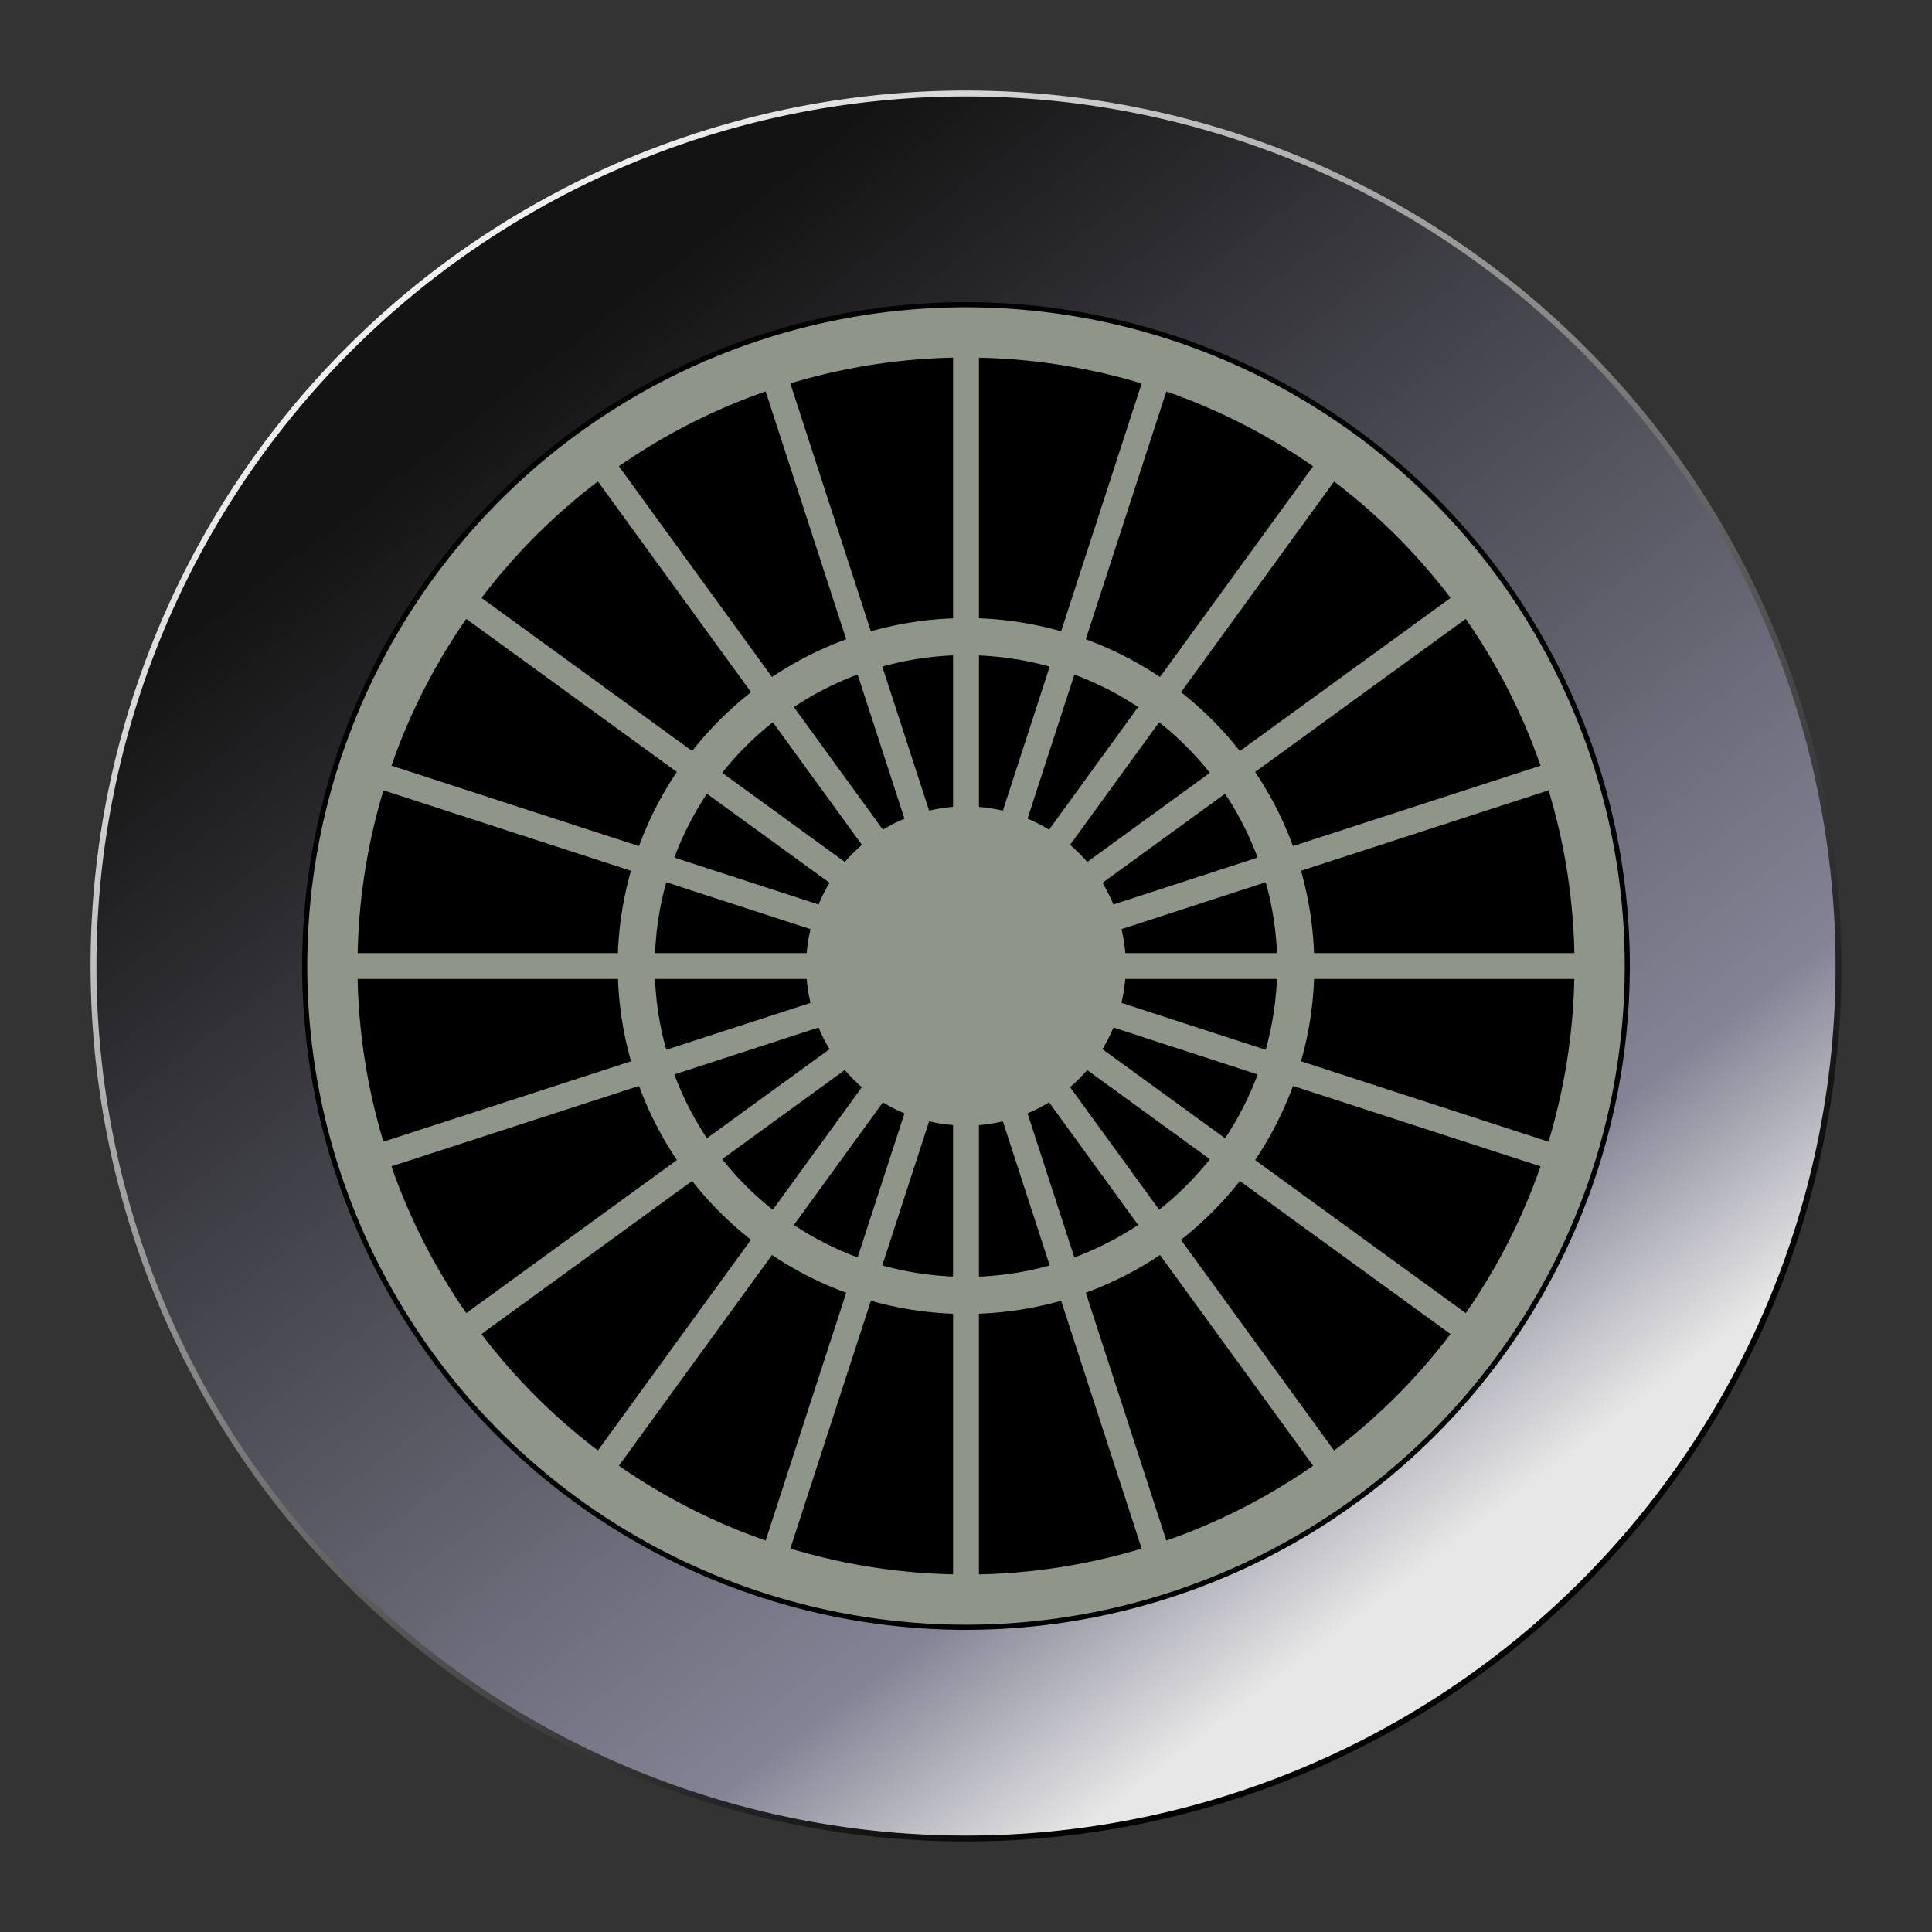 <?xml version="1.0" encoding="UTF-8" standalone="no"?>
<svg
   xmlns:dc="http://purl.org/dc/elements/1.1/"
   xmlns:cc="http://creativecommons.org/ns#"
   xmlns:rdf="http://www.w3.org/1999/02/22-rdf-syntax-ns#"
   xmlns:svg="http://www.w3.org/2000/svg"
   xmlns="http://www.w3.org/2000/svg"
   xmlns:xlink="http://www.w3.org/1999/xlink"
   xmlns:sodipodi="http://sodipodi.sourceforge.net/DTD/sodipodi-0.dtd"
   xmlns:inkscape="http://www.inkscape.org/namespaces/inkscape"
   version="1.1"
   id="svg2"
   width="64"
   height="64"
   viewBox="0 0 64 64"
   sodipodi:docname="tiles_20.svg"
   inkscape:export-filename="/tmp/off/parts_mem_10.png"
   inkscape:export-xdpi="96"
   inkscape:export-ydpi="96"
   inkscape:version="1.0.2 (e86c870879, 2021-01-15)">
  <rect x="0" y="0" width="64" height="64" fill="#333333" stroke="none"/>
  <defs
     id="defs6">
    <linearGradient
       inkscape:collect="always"
       id="linearGradient925">
      <stop
         style="stop-color:#fefefe;stop-opacity:1"
         offset="0"
         id="stop921" />
      <stop
         style="stop-color:#000000;stop-opacity:1"
         offset="1"
         id="stop923" />
    </linearGradient>
    <linearGradient
       inkscape:collect="always"
       id="linearGradient846">
      <stop
         style="stop-color:#e7e7e7;stop-opacity:1"
         offset="0"
         id="stop882" />
      <stop
         style="stop-color:#838395;stop-opacity:1"
         offset="0.167"
         id="stop901" />
      <stop
         style="stop-color:#131313;stop-opacity:1"
         offset="1"
         id="stop884" />
    </linearGradient>
    <linearGradient
       inkscape:collect="always"
       xlink:href="#linearGradient846"
       id="linearGradient899"
       x1="-34.494"
       y1="47.898"
       x2="-64.724"
       y2="8.571"
       gradientUnits="userSpaceOnUse"
       gradientTransform="translate(20)" />
    <linearGradient
       inkscape:collect="always"
       xlink:href="#linearGradient925"
       id="linearGradient927"
       x1="11.714"
       y1="2.114"
       x2="46.537"
       y2="47.381"
       gradientUnits="userSpaceOnUse"
       gradientTransform="translate(-60)" />
  </defs>
  <sodipodi:namedview
     pagecolor="#ffffff"
     bordercolor="#666666"
     borderopacity="1"
     objecttolerance="10"
     gridtolerance="10"
     guidetolerance="10"
     inkscape:pageopacity="0"
     inkscape:pageshadow="2"
     inkscape:window-width="2496"
     inkscape:window-height="1440"
     id="namedview4"
     showgrid="false"
     showguides="false"
     inkscape:zoom="11.313708"
     inkscape:cx="37.551261"
     inkscape:cy="30.182071"
     inkscape:window-x="0"
     inkscape:window-y="0"
     inkscape:window-maximized="1"
     inkscape:current-layer="g10"
     inkscape:document-rotation="0"
     inkscape:guide-bbox="true">
    <sodipodi:guide
       position="29,29"
       orientation="-1,0"
       id="guide981"
       inkscape:label=""
       inkscape:locked="false"
       inkscape:color="rgb(0,0,255)" />
    <sodipodi:guide
       position="29,29"
       orientation="0,-1"
       id="guide983" />
  </sodipodi:namedview>
  <g
     inkscape:groupmode="layer"
     inkscape:label="Image"
     id="g10">
    <g
       id="g3453"
       transform="translate(3,3)">
      <circle
         style="opacity:1;fill:#6ec63b;fill-opacity:1;stroke:none;stroke-width:0.515;stroke-linecap:round;stroke-linejoin:round;stroke-opacity:1"
         id="background_on"
         cx="29"
         cy="29"
         r="24.46" />
      <circle
         style="opacity:1;fill:#8e968a;fill-opacity:1;stroke:none;stroke-width:0.515;stroke-linecap:round;stroke-linejoin:round;stroke-opacity:1"
         id="background_off"
         cx="29"
         cy="29"
         r="24.46" />
      <path
         id="tiles_mem_20_transparent"
         style="display:inline;fill:#000000;fill-opacity:0.176;stroke:none;stroke-width:0.479;stroke-linecap:round;stroke-linejoin:round;stroke-opacity:1"
         d="m 28.57,8.848 a 20.155,20.155 0 0 0 -5.389,0.854 l 2.668,8.209 a 11.538,11.526 0 0 1 2.721,-0.428 z m 0.859,0.002 v 8.631 a 11.538,11.526 0 0 1 2.721,0.43 L 34.818,9.703 A 20.155,20.155 0 0 0 29.43,8.85 Z m -7.066,1.117 a 20.155,20.155 0 0 0 -4.861,2.479 l 5.072,6.98 a 11.538,11.526 0 0 1 2.457,-1.25 z m 13.273,0.002 -2.668,8.207 a 11.538,11.526 0 0 1 2.457,1.25 l 5.072,-6.98 A 20.155,20.155 0 0 0 35.637,9.969 Z M 16.807,12.949 a 20.155,20.155 0 0 0 -3.855,3.857 l 6.977,5.07 a 11.538,11.526 0 0 1 1.951,-1.947 z m 24.387,0.002 -5.07,6.979 a 11.538,11.526 0 0 1 1.949,1.949 l 6.979,-5.072 a 20.155,20.155 0 0 0 -3.857,-3.855 z m -28.748,4.551 a 20.155,20.155 0 0 0 -2.477,4.861 l 8.199,2.664 a 11.538,11.526 0 0 1 1.254,-2.455 z m 33.109,0 -6.977,5.07 a 11.538,11.526 0 0 1 1.254,2.455 L 48.033,22.363 A 20.155,20.155 0 0 0 45.555,17.502 Z M 9.703,23.182 a 20.155,20.155 0 0 0 -0.854,5.389 h 8.619 a 11.538,11.526 0 0 1 0.432,-2.725 z m 38.596,0 -8.201,2.664 a 11.538,11.526 0 0 1 0.432,2.725 h 8.623 A 20.155,20.155 0 0 0 48.299,23.182 Z M 8.848,29.43 a 20.155,20.155 0 0 0 0.854,5.389 l 8.201,-2.664 A 11.538,11.526 0 0 1 17.471,29.43 Z m 31.684,0 a 11.538,11.526 0 0 1 -0.432,2.725 l 8.197,2.664 a 20.155,20.155 0 0 0 0.854,-5.389 z M 18.168,32.973 9.967,35.637 a 20.155,20.155 0 0 0 2.479,4.861 l 6.977,-5.07 A 11.538,11.526 0 0 1 18.168,32.973 Z m 21.664,0 a 11.538,11.526 0 0 1 -1.254,2.455 l 6.977,5.07 a 20.155,20.155 0 0 0 2.477,-4.861 z m -19.904,3.148 -6.979,5.072 a 20.155,20.155 0 0 0 3.857,3.855 l 5.07,-6.979 a 11.538,11.526 0 0 1 -1.949,-1.949 z m 18.145,0.002 a 11.538,11.526 0 0 1 -1.951,1.947 l 5.072,6.98 a 20.155,20.155 0 0 0 3.855,-3.857 z m -15.498,2.451 -5.072,6.98 a 20.155,20.155 0 0 0 4.861,2.477 l 2.668,-8.207 a 11.538,11.526 0 0 1 -2.457,-1.25 z m 12.852,0 a 11.538,11.526 0 0 1 -2.457,1.25 l 2.668,8.209 a 20.155,20.155 0 0 0 4.861,-2.479 z m -9.576,1.516 -2.668,8.207 a 20.155,20.155 0 0 0 5.389,0.854 v -8.631 a 11.538,11.526 0 0 1 -2.721,-0.43 z m 6.301,0 a 11.538,11.526 0 0 1 -2.721,0.428 v 8.635 a 20.155,20.155 0 0 0 5.389,-0.854 z" />
      <g
         id="bezel"
         transform="translate(60)">
        <path
           id="bezel_outer_ring"
           style="opacity:1;fill:url(#linearGradient927);fill-opacity:1;stroke-width:0.359;stroke-linecap:round;stroke-linejoin:round"
           d="M -31,0 A 29,29 0 0 0 -60,29 29,29 0 0 0 -31,58 29,29 0 0 0 -2,29 29,29 0 0 0 -31,0 Z m 0,4.785 A 24.215,24.215 0 0 1 -6.785,29 24.215,24.215 0 0 1 -31,53.215 24.215,24.215 0 0 1 -55.215,29 24.215,24.215 0 0 1 -31,4.785 Z" />
        <path
           id="bezel_inner_ring"
           style="opacity:1;fill:#000000;fill-opacity:1;stroke-width:0.36;stroke-linecap:round;stroke-linejoin:round"
           d="M -31.067,3.542 A 25.458,25.458 0 0 0 -56.458,29 25.458,25.458 0 0 0 -31,54.458 25.458,25.458 0 0 0 -5.542,29 25.458,25.458 0 0 0 -31,3.542 a 25.458,25.458 0 0 0 -0.067,0 z m 0.01,3.637 a 21.821,21.821 0 0 1 0.057,0 A 21.821,21.821 0 0 1 -9.179,29 21.821,21.821 0 0 1 -31,50.821 21.821,21.821 0 0 1 -52.821,29 21.821,21.821 0 0 1 -31.057,7.179 Z" />
        <path
           id="bezel_main"
           style="opacity:1;fill:url(#linearGradient899);fill-opacity:1;stroke-width:0.356;stroke-linecap:round;stroke-linejoin:round"
           d="M -31,0.195 A 28.805,28.805 0 0 0 -59.805,29 28.805,28.805 0 0 0 -31,57.805 28.805,28.805 0 0 0 -2.195,29 28.805,28.805 0 0 0 -31,0.195 Z m 0,6.815 A 21.991,21.991 0 0 1 -9.01,29 21.991,21.991 0 0 1 -31,50.99 21.991,21.991 0 0 1 -52.99,29 21.991,21.991 0 0 1 -31,7.01 Z" />
      </g>
      <path
         id="tiles_swap_20_transparent"
         style="display:inline;fill:#000000;fill-opacity:0.176;stroke:none;stroke-width:0.26;stroke-linecap:round;stroke-linejoin:round;stroke-opacity:1"
         d="m 28.57,18.711 a 10.31,10.299 0 0 0 -2.342,0.371 l 1.551,4.771 a 5.294,5.289 0 0 1 0.791,-0.125 z m 0.859,0.002 v 5.016 a 5.294,5.289 0 0 1 0.791,0.125 l 1.551,-4.771 a 10.31,10.299 0 0 0 -2.342,-0.369 z m -4.02,0.633 a 10.31,10.299 0 0 0 -2.111,1.076 l 2.949,4.061 a 5.294,5.289 0 0 1 0.713,-0.363 z m 7.18,0.002 -1.551,4.771 a 5.294,5.289 0 0 1 0.713,0.363 l 2.949,-4.061 A 10.31,10.299 0 0 0 32.59,19.348 Z m -9.988,1.578 a 10.31,10.299 0 0 0 -1.678,1.674 l 4.062,2.953 a 5.294,5.289 0 0 1 0.566,-0.566 z m 12.797,0 -2.949,4.061 a 5.294,5.289 0 0 1 0.566,0.566 l 4.061,-2.951 a 10.31,10.299 0 0 0 -1.678,-1.676 z m -14.98,2.369 a 10.31,10.299 0 0 0 -1.078,2.113 l 4.775,1.553 a 5.294,5.289 0 0 1 0.365,-0.715 z m 17.164,0 -4.061,2.951 a 5.294,5.289 0 0 1 0.363,0.715 l 4.775,-1.553 a 10.31,10.299 0 0 0 -1.078,-2.113 z m -18.51,2.932 a 10.31,10.299 0 0 0 -0.371,2.344 h 5.021 a 5.294,5.289 0 0 1 0.127,-0.791 z m 19.855,0 -4.777,1.553 a 5.294,5.289 0 0 1 0.127,0.791 h 5.023 a 10.31,10.299 0 0 0 -0.373,-2.344 z m -20.229,3.203 a 10.31,10.299 0 0 0 0.373,2.344 l 4.777,-1.553 a 5.294,5.289 0 0 1 -0.127,-0.791 z m 15.578,0 a 5.294,5.289 0 0 1 -0.127,0.791 l 4.777,1.553 a 10.31,10.299 0 0 0 0.371,-2.344 z m -10.162,1.609 -4.775,1.553 a 10.31,10.299 0 0 0 1.078,2.113 L 24.479,31.754 a 5.294,5.289 0 0 1 -0.363,-0.715 z m 9.77,0 A 5.294,5.289 0 0 1 33.52,31.754 l 4.062,2.951 a 10.31,10.299 0 0 0 1.078,-2.113 z m -8.9,1.408 -4.061,2.951 a 10.31,10.299 0 0 0 1.678,1.676 l 2.949,-4.061 a 5.294,5.289 0 0 1 -0.566,-0.566 z m 8.029,0 a 5.294,5.289 0 0 1 -0.566,0.566 l 2.951,4.061 a 10.31,10.299 0 0 0 1.678,-1.674 z m -6.766,1.07 -2.949,4.061 a 10.31,10.299 0 0 0 2.111,1.074 l 1.551,-4.771 a 5.294,5.289 0 0 1 -0.713,-0.363 z m 5.504,0 a 5.294,5.289 0 0 1 -0.713,0.363 l 1.551,4.773 a 10.31,10.299 0 0 0 2.111,-1.076 z m -3.973,0.629 -1.551,4.771 a 10.31,10.299 0 0 0 2.342,0.369 v -5.016 a 5.294,5.289 0 0 1 -0.791,-0.125 z m 2.441,0 a 5.294,5.289 0 0 1 -0.791,0.125 v 5.018 a 10.31,10.299 0 0 0 2.342,-0.371 z" />
      <path
         style="display:inline;fill:#000000;fill-opacity:1;stroke:none;stroke-width:0.26;stroke-linecap:round;stroke-linejoin:round;stroke-opacity:1"
         d="m 29.43,18.713 v 5.016 a 5.294,5.289 0 0 1 0.791,0.125 l 1.551,-4.771 a 10.31,10.299 0 0 0 -2.342,-0.369 z"
         id="tile_swap_01_20" />
      <path
         style="display:inline;fill:#000000;fill-opacity:1;stroke:none;stroke-width:0.26;stroke-linecap:round;stroke-linejoin:round;stroke-opacity:1"
         d="m 32.59,19.348 -1.551,4.771 a 5.294,5.289 0 0 1 0.713,0.363 l 2.949,-4.061 A 10.31,10.299 0 0 0 32.59,19.348 Z"
         id="tile_swap_02_20" />
      <path
         style="display:inline;fill:#000000;fill-opacity:1;stroke:none;stroke-width:0.26;stroke-linecap:round;stroke-linejoin:round;stroke-opacity:1"
         d="m 35.398,20.926 -2.949,4.061 a 5.294,5.289 0 0 1 0.566,0.566 l 4.061,-2.951 a 10.31,10.299 0 0 0 -1.678,-1.676 z"
         id="tile_swap_03_20" />
      <path
         style="display:inline;fill:#000000;fill-opacity:1;stroke:none;stroke-width:0.26;stroke-linecap:round;stroke-linejoin:round;stroke-opacity:1"
         d="m 37.582,23.295 -4.061,2.951 a 5.294,5.289 0 0 1 0.363,0.715 l 4.775,-1.553 a 10.31,10.299 0 0 0 -1.078,-2.113 z"
         id="tile_swap_04_20" />
      <path
         style="display:inline;fill:#000000;fill-opacity:1;stroke:none;stroke-width:0.26;stroke-linecap:round;stroke-linejoin:round;stroke-opacity:1"
         d="m 38.928,26.227 -4.777,1.553 a 5.294,5.289 0 0 1 0.127,0.791 h 5.023 a 10.31,10.299 0 0 0 -0.373,-2.344 z"
         id="tile_swap_05_20" />
      <path
         style="display:inline;fill:#000000;fill-opacity:1;stroke:none;stroke-width:0.26;stroke-linecap:round;stroke-linejoin:round;stroke-opacity:1"
         d="m 34.277,29.43 a 5.294,5.289 0 0 1 -0.127,0.791 l 4.777,1.553 a 10.31,10.299 0 0 0 0.371,-2.344 z"
         id="tile_swap_06_20" />
      <path
         style="display:inline;fill:#000000;fill-opacity:1;stroke:none;stroke-width:0.26;stroke-linecap:round;stroke-linejoin:round;stroke-opacity:1"
         d="M 33.885,31.039 A 5.294,5.289 0 0 1 33.52,31.754 l 4.062,2.951 a 10.31,10.299 0 0 0 1.078,-2.113 z"
         id="tile_swap_07_20" />
      <path
         style="display:inline;fill:#000000;fill-opacity:1;stroke:none;stroke-width:0.26;stroke-linecap:round;stroke-linejoin:round;stroke-opacity:1"
         d="m 33.014,32.447 a 5.294,5.289 0 0 1 -0.566,0.566 l 2.951,4.061 a 10.31,10.299 0 0 0 1.678,-1.674 z"
         id="tile_swap_08_20" />
      <path
         style="display:inline;fill:#000000;fill-opacity:1;stroke:none;stroke-width:0.26;stroke-linecap:round;stroke-linejoin:round;stroke-opacity:1"
         d="m 31.752,33.518 a 5.294,5.289 0 0 1 -0.713,0.363 l 1.551,4.773 a 10.31,10.299 0 0 0 2.111,-1.076 z"
         id="tile_swap_09_20" />
      <path
         style="display:inline;fill:#000000;fill-opacity:1;stroke:none;stroke-width:0.26;stroke-linecap:round;stroke-linejoin:round;stroke-opacity:1"
         d="m 30.221,34.147 a 5.294,5.289 0 0 1 -0.791,0.125 v 5.018 a 10.31,10.299 0 0 0 2.342,-0.371 z"
         id="tile_swap_10_20" />
      <path
         style="display:inline;fill:#000000;fill-opacity:1;stroke:none;stroke-width:0.26;stroke-linecap:round;stroke-linejoin:round;stroke-opacity:1"
         d="m 27.779,34.147 -1.551,4.771 a 10.31,10.299 0 0 0 2.342,0.369 v -5.016 a 5.294,5.289 0 0 1 -0.791,-0.125 z"
         id="tile_swap_11_20" />
      <path
         style="display:inline;fill:#000000;fill-opacity:1;stroke:none;stroke-width:0.26;stroke-linecap:round;stroke-linejoin:round;stroke-opacity:1"
         d="m 26.248,33.518 -2.949,4.061 a 10.31,10.299 0 0 0 2.111,1.074 l 1.551,-4.771 a 5.294,5.289 0 0 1 -0.713,-0.363 z"
         id="tile_swap_12_20" />
      <path
         style="display:inline;fill:#000000;fill-opacity:1;stroke:none;stroke-width:0.26;stroke-linecap:round;stroke-linejoin:round;stroke-opacity:1"
         d="m 24.984,32.447 -4.061,2.951 a 10.31,10.299 0 0 0 1.678,1.676 l 2.949,-4.061 a 5.294,5.289 0 0 1 -0.566,-0.566 z"
         id="tile_swap_13_20" />
      <path
         style="display:inline;fill:#000000;fill-opacity:1;stroke:none;stroke-width:0.26;stroke-linecap:round;stroke-linejoin:round;stroke-opacity:1"
         d="m 24.115,31.039 -4.775,1.553 a 10.31,10.299 0 0 0 1.078,2.113 L 24.479,31.754 a 5.294,5.289 0 0 1 -0.363,-0.715 z"
         id="tile_swap_14_20" />
      <path
         style="display:inline;fill:#000000;fill-opacity:1;stroke:none;stroke-width:0.26;stroke-linecap:round;stroke-linejoin:round;stroke-opacity:1"
         d="m 18.699,29.43 a 10.31,10.299 0 0 0 0.373,2.344 l 4.777,-1.553 a 5.294,5.289 0 0 1 -0.127,-0.791 z"
         id="tile_swap_15_20" />
      <path
         style="display:inline;fill:#000000;fill-opacity:1;stroke:none;stroke-width:0.26;stroke-linecap:round;stroke-linejoin:round;stroke-opacity:1"
         d="m 19.072,26.227 a 10.31,10.299 0 0 0 -0.371,2.344 h 5.021 a 5.294,5.289 0 0 1 0.127,-0.791 z"
         id="tile_swap_16_20" />
      <path
         style="display:inline;fill:#000000;fill-opacity:1;stroke:none;stroke-width:0.26;stroke-linecap:round;stroke-linejoin:round;stroke-opacity:1"
         d="m 20.418,23.295 a 10.31,10.299 0 0 0 -1.078,2.113 l 4.775,1.553 a 5.294,5.289 0 0 1 0.365,-0.715 z"
         id="tile_swap_17_20" />
      <path
         style="display:inline;fill:#000000;fill-opacity:1;stroke:none;stroke-width:0.26;stroke-linecap:round;stroke-linejoin:round;stroke-opacity:1"
         d="m 22.602,20.926 a 10.31,10.299 0 0 0 -1.678,1.674 l 4.062,2.953 a 5.294,5.289 0 0 1 0.566,-0.566 z"
         id="tile_swap_18_20" />
      <path
         style="display:inline;fill:#000000;fill-opacity:1;stroke:none;stroke-width:0.26;stroke-linecap:round;stroke-linejoin:round;stroke-opacity:1"
         d="m 25.41,19.346 a 10.31,10.299 0 0 0 -2.111,1.076 l 2.949,4.061 a 5.294,5.289 0 0 1 0.713,-0.363 z"
         id="tile_swap_19_20" />
      <path
         style="display:inline;fill:#000000;fill-opacity:1;stroke:none;stroke-width:0.26;stroke-linecap:round;stroke-linejoin:round;stroke-opacity:1"
         d="m 28.57,18.711 a 10.31,10.299 0 0 0 -2.342,0.371 l 1.551,4.771 a 5.294,5.289 0 0 1 0.791,-0.125 z"
         id="tile_swap_20_20" />
      <path
         id="tile_mem_10_20"
         style="display:inline;fill:#000000;fill-opacity:1;stroke:none;stroke-width:0.479;stroke-linecap:round;stroke-linejoin:round;stroke-opacity:1"
         d="m 32.15,40.09 a 11.538,11.526 0 0 1 -2.721,0.428 v 8.635 a 20.155,20.155 0 0 0 5.389,-0.854 z" />
      <path
         id="tile_mem_11_20"
         style="display:inline;fill:#000000;fill-opacity:1;stroke:none;stroke-width:0.479;stroke-linecap:round;stroke-linejoin:round;stroke-opacity:1"
         d="m 25.85,40.09 -2.668,8.207 a 20.155,20.155 0 0 0 5.389,0.854 v -8.631 a 11.538,11.526 0 0 1 -2.721,-0.43 z" />
      <path
         id="tile_mem_09_20"
         style="display:inline;fill:#000000;fill-opacity:1;stroke:none;stroke-width:0.479;stroke-linecap:round;stroke-linejoin:round;stroke-opacity:1"
         d="m 35.426,38.574 a 11.538,11.526 0 0 1 -2.457,1.25 l 2.668,8.209 a 20.155,20.155 0 0 0 4.861,-2.479 z" />
      <path
         id="tile_mem_12_20"
         style="display:inline;fill:#000000;fill-opacity:1;stroke:none;stroke-width:0.479;stroke-linecap:round;stroke-linejoin:round;stroke-opacity:1"
         d="m 22.574,38.574 -5.072,6.98 a 20.155,20.155 0 0 0 4.861,2.477 l 2.668,-8.207 a 11.538,11.526 0 0 1 -2.457,-1.25 z" />
      <path
         id="tile_mem_08_20"
         style="display:inline;fill:#000000;fill-opacity:1;stroke:none;stroke-width:0.479;stroke-linecap:round;stroke-linejoin:round;stroke-opacity:1"
         d="m 38.072,36.123 a 11.538,11.526 0 0 1 -1.951,1.947 l 5.072,6.98 a 20.155,20.155 0 0 0 3.855,-3.857 z" />
      <path
         id="tile_mem_13_20"
         style="display:inline;fill:#000000;fill-opacity:1;stroke:none;stroke-width:0.479;stroke-linecap:round;stroke-linejoin:round;stroke-opacity:1"
         d="m 19.928,36.121 -6.979,5.072 a 20.155,20.155 0 0 0 3.857,3.855 l 5.07,-6.979 a 11.538,11.526 0 0 1 -1.949,-1.949 z" />
      <path
         id="tile_mem_07_20"
         style="display:inline;fill:#000000;fill-opacity:1;stroke:none;stroke-width:0.479;stroke-linecap:round;stroke-linejoin:round;stroke-opacity:1"
         d="m 39.832,32.973 a 11.538,11.526 0 0 1 -1.254,2.455 l 6.977,5.07 a 20.155,20.155 0 0 0 2.477,-4.861 z" />
      <path
         id="tile_mem_14_20"
         style="display:inline;fill:#000000;fill-opacity:1;stroke:none;stroke-width:0.479;stroke-linecap:round;stroke-linejoin:round;stroke-opacity:1"
         d="M 18.168,32.973 9.967,35.637 a 20.155,20.155 0 0 0 2.479,4.861 l 6.977,-5.07 a 11.538,11.526 0 0 1 -1.254,-2.455 z" />
      <path
         id="tile_mem_06_20"
         style="display:inline;fill:#000000;fill-opacity:1;stroke:none;stroke-width:0.479;stroke-linecap:round;stroke-linejoin:round;stroke-opacity:1"
         d="m 40.531,29.43 a 11.538,11.526 0 0 1 -0.432,2.725 l 8.197,2.664 a 20.155,20.155 0 0 0 0.854,-5.389 z" />
      <path
         id="tile_mem_15_20"
         style="display:inline;fill:#000000;fill-opacity:1;stroke:none;stroke-width:0.479;stroke-linecap:round;stroke-linejoin:round;stroke-opacity:1"
         d="m 8.848,29.43 a 20.155,20.155 0 0 0 0.854,5.389 l 8.201,-2.664 A 11.538,11.526 0 0 1 17.471,29.43 Z" />
      <path
         id="tile_mem_05_20"
         style="display:inline;fill:#000000;fill-opacity:1;stroke:none;stroke-width:0.479;stroke-linecap:round;stroke-linejoin:round;stroke-opacity:1"
         d="m 48.299,23.182 -8.201,2.664 a 11.538,11.526 0 0 1 0.432,2.725 h 8.623 a 20.155,20.155 0 0 0 -0.854,-5.389 z" />
      <path
         id="tile_mem_16_20"
         style="display:inline;fill:#000000;fill-opacity:1;stroke:none;stroke-width:0.479;stroke-linecap:round;stroke-linejoin:round;stroke-opacity:1"
         d="m 9.703,23.182 a 20.155,20.155 0 0 0 -0.854,5.389 h 8.619 a 11.538,11.526 0 0 1 0.432,-2.725 z" />
      <path
         id="tile_mem_04_20"
         style="display:inline;fill:#000000;fill-opacity:1;stroke:none;stroke-width:0.479;stroke-linecap:round;stroke-linejoin:round;stroke-opacity:1"
         d="m 45.555,17.502 -6.977,5.07 a 11.538,11.526 0 0 1 1.254,2.455 L 48.033,22.363 A 20.155,20.155 0 0 0 45.555,17.502 Z" />
      <path
         id="tile_mem_17_20"
         style="display:inline;fill:#000000;fill-opacity:1;stroke:none;stroke-width:0.479;stroke-linecap:round;stroke-linejoin:round;stroke-opacity:1"
         d="m 12.445,17.502 a 20.155,20.155 0 0 0 -2.477,4.861 l 8.199,2.664 a 11.538,11.526 0 0 1 1.254,-2.455 z" />
      <path
         id="tile_mem_03_20"
         style="display:inline;fill:#000000;fill-opacity:1;stroke:none;stroke-width:0.479;stroke-linecap:round;stroke-linejoin:round;stroke-opacity:1"
         d="m 41.193,12.951 -5.07,6.979 a 11.538,11.526 0 0 1 1.949,1.949 l 6.979,-5.072 a 20.155,20.155 0 0 0 -3.857,-3.855 z" />
      <path
         id="tile_mem_18_20"
         style="display:inline;fill:#000000;fill-opacity:1;stroke:none;stroke-width:0.479;stroke-linecap:round;stroke-linejoin:round;stroke-opacity:1"
         d="m 16.807,12.949 a 20.155,20.155 0 0 0 -3.855,3.857 L 19.928,21.877 a 11.538,11.526 0 0 1 1.951,-1.947 z" />
      <path
         id="tile_mem_19_20"
         style="display:inline;fill:#000000;fill-opacity:1;stroke:none;stroke-width:0.479;stroke-linecap:round;stroke-linejoin:round;stroke-opacity:1"
         d="m 22.363,9.967 a 20.155,20.155 0 0 0 -4.861,2.479 l 5.072,6.98 a 11.538,11.526 0 0 1 2.457,-1.25 z" />
      <path
         id="tile_mem_02_20"
         style="display:inline;fill:#000000;fill-opacity:1;stroke:none;stroke-width:0.479;stroke-linecap:round;stroke-linejoin:round;stroke-opacity:1"
         d="m 35.637,9.969 -2.668,8.207 a 11.538,11.526 0 0 1 2.457,1.25 l 5.072,-6.98 A 20.155,20.155 0 0 0 35.637,9.969 Z" />
      <path
         id="tile_mem_01_20"
         style="display:inline;fill:#000000;fill-opacity:1;stroke:none;stroke-width:0.479;stroke-linecap:round;stroke-linejoin:round;stroke-opacity:1"
         d="m 29.43,8.85 v 8.631 a 11.538,11.526 0 0 1 2.721,0.43 L 34.818,9.703 A 20.155,20.155 0 0 0 29.43,8.85 Z" />
      <path
         id="tile_mem_20_20"
         style="display:inline;fill:#000000;fill-opacity:1;stroke:none;stroke-width:0.479;stroke-linecap:round;stroke-linejoin:round;stroke-opacity:1"
         d="m 28.57,8.848 a 20.155,20.155 0 0 0 -5.389,0.854 l 2.668,8.209 a 11.538,11.526 0 0 1 2.721,-0.428 z" />
    </g>
  </g>
</svg>
